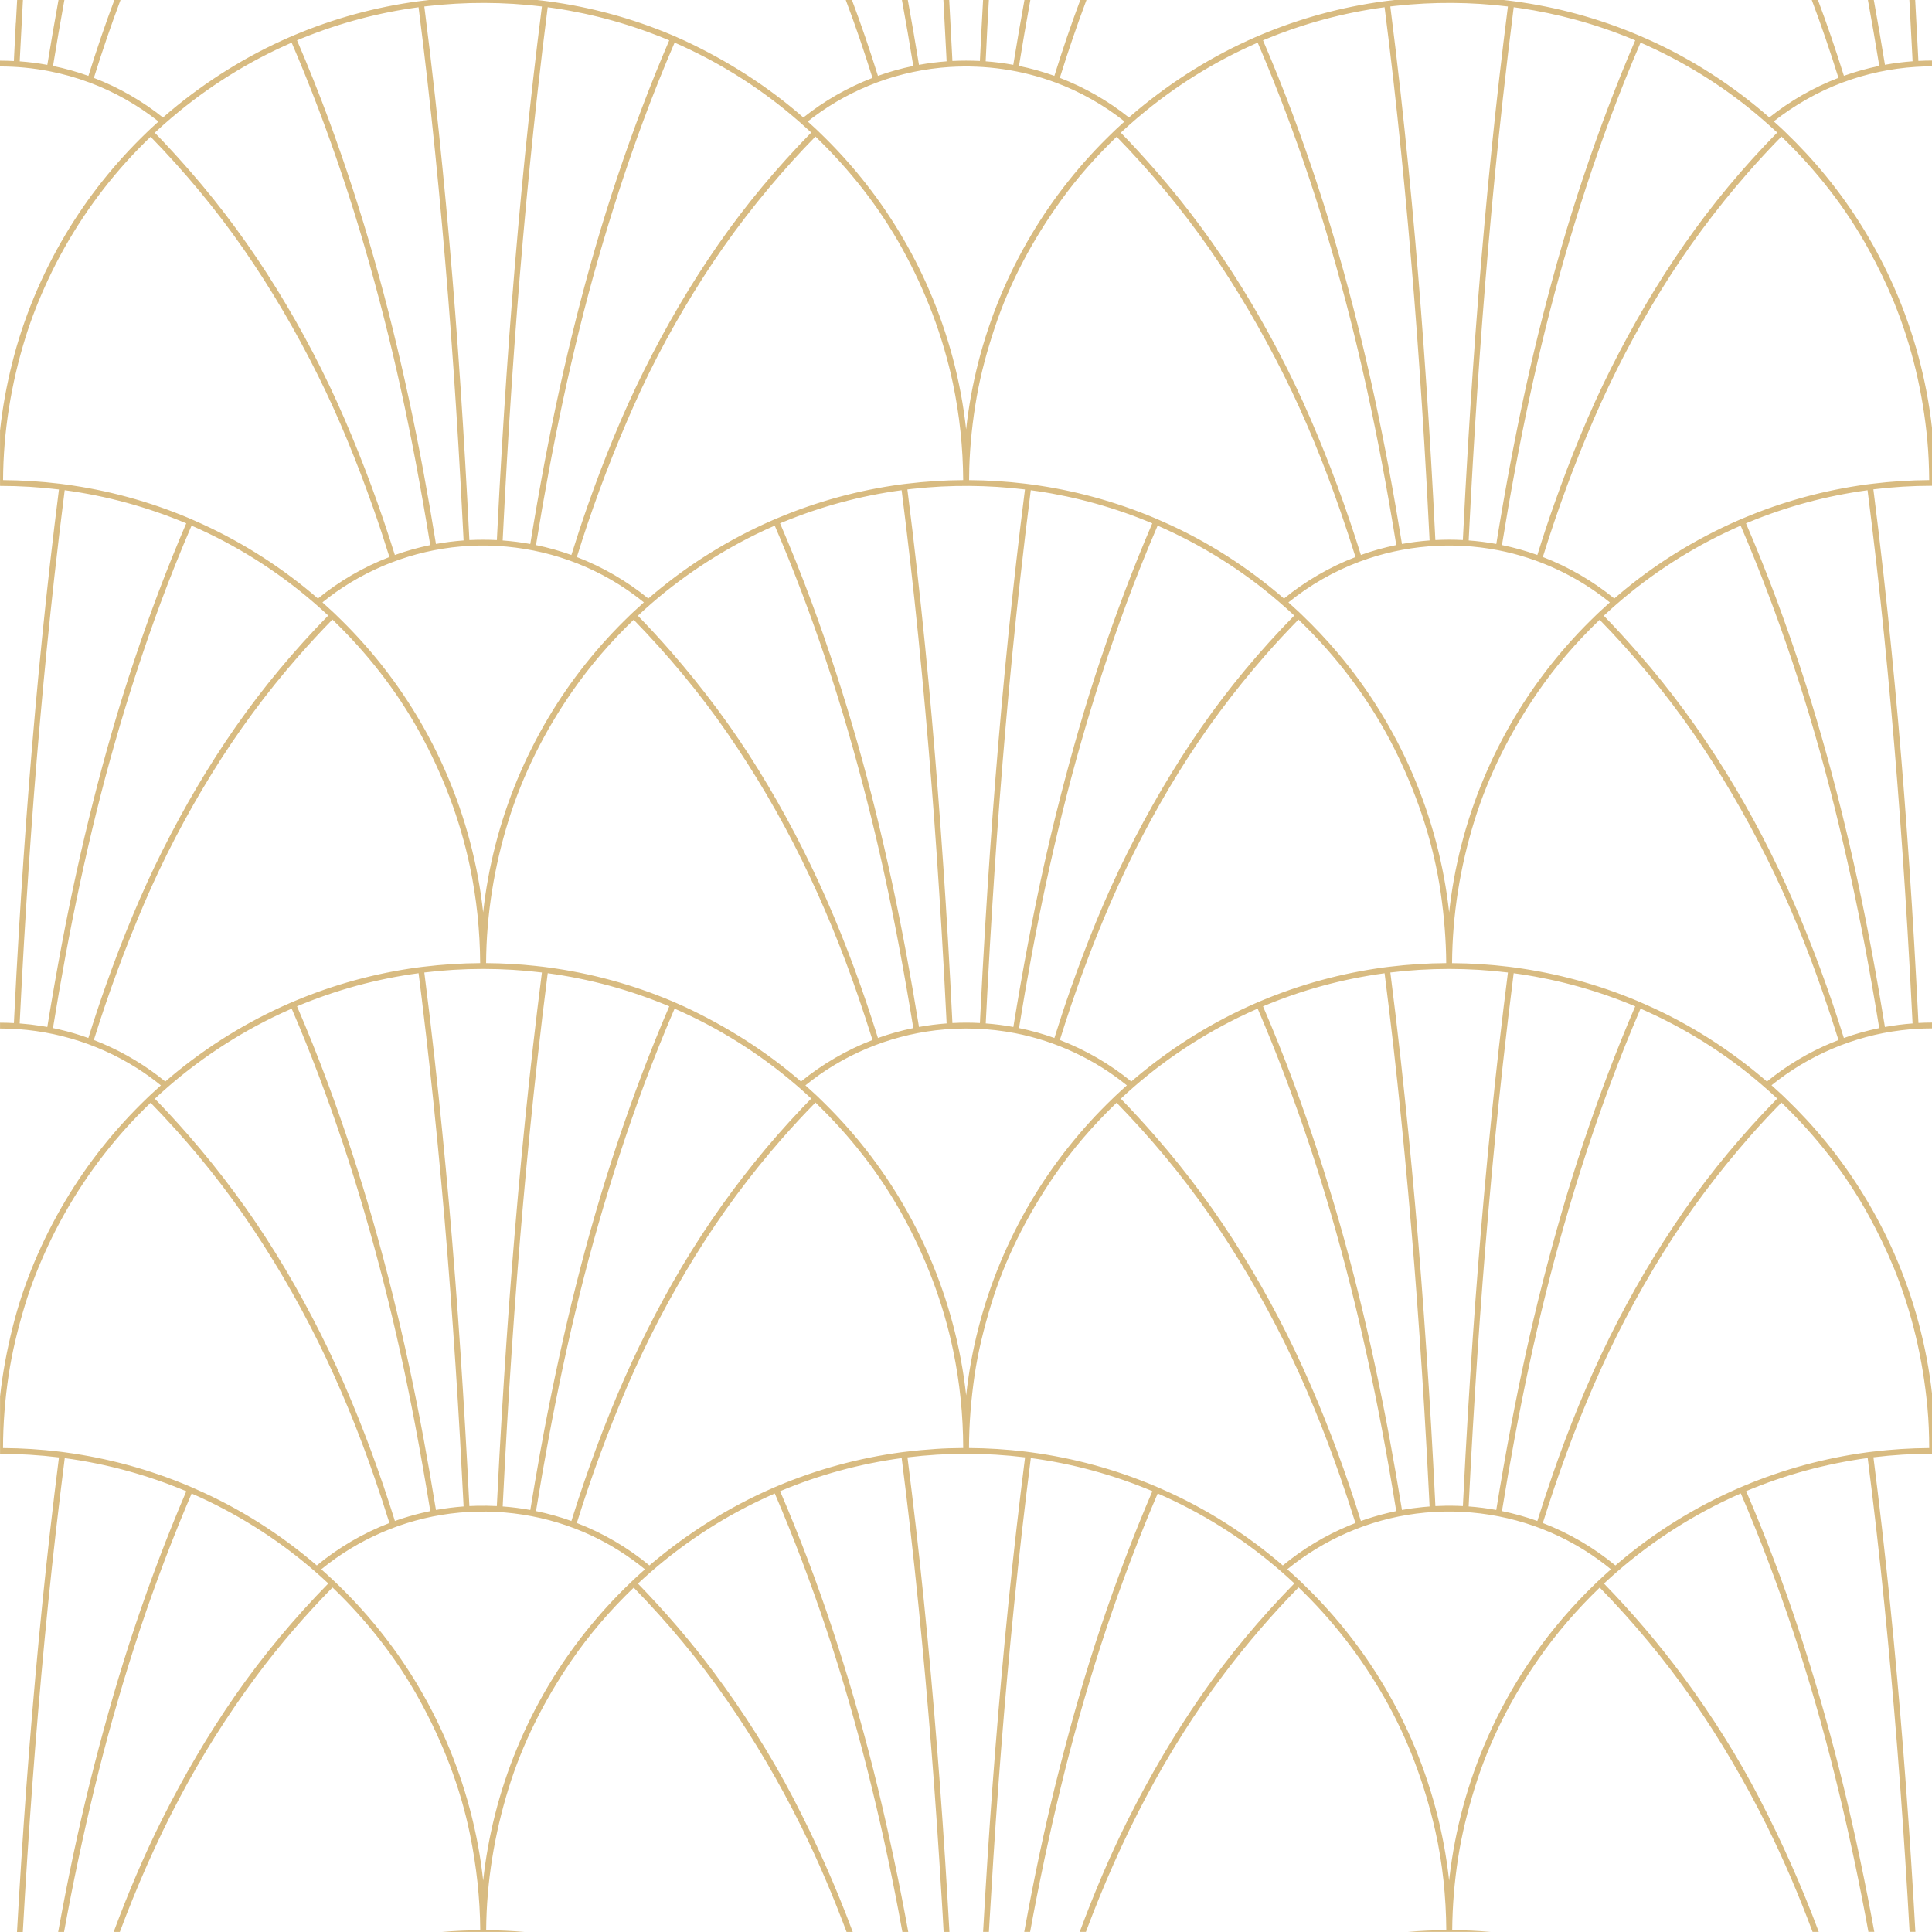 <?xml version="1.0" encoding="UTF-8"?><svg id="Layer_2" xmlns="http://www.w3.org/2000/svg" width="1000" height="1000" viewBox="0 0 1000 1000"><defs><style>.cls-1{fill:#d8bb81;}</style></defs><g id="Layer_1-2"><path class="cls-1" d="M8.17,11.98c-.29,5.5-.57,10.99-.84,16.49l-.15,3.12c-2.39-.13-4.78-.2-7.18-.2v3c8.52,0,17.05,.81,25.42,2.44h0c7.06,1.37,14.02,3.32,20.76,5.83h.02c12.92,4.81,25.04,11.66,35.85,20.22-1.35,1.21-2.69,2.43-4.01,3.67h0l-1.07,1.01-1.1,1.05h.01c-16.31,15.68-30.54,33.5-42.09,52.95-12.28,20.66-21.7,43.17-27.52,66.5-2.86,11.44-4.99,23.04-6.25,34.77v28.67c10.19,0,20.38,.62,30.49,1.85-3.24,25.49-6.14,51.02-8.71,76.59-2.55,25.36-4.79,50.75-6.81,76.15-2,25.19-3.68,50.4-5.2,75.61-.9,14.91-1.7,29.83-2.44,44.74l-.08,1.64-.07,1.46c-2.39-.12-4.78-.2-7.18-.2v3c24.92-.01,49.62,7.1,70.68,20.41,4.36,2.76,8.58,5.77,12.57,9.03-1.76,1.57-3.5,3.15-5.22,4.76h0l-1.07,1.01-1.1,1.05h.01c-16.31,15.68-30.54,33.5-42.09,52.95-12.04,20.26-21.52,42.42-27.23,65.31-2.95,11.85-5.24,23.82-6.54,35.96v29.68c10.19,0,20.38,.62,30.49,1.85-3.19,25.09-6.05,50.23-8.59,75.4-2.55,25.26-4.8,50.55-6.81,75.85-2.01,25.33-3.72,50.69-5.26,76.06-.37,6.11-.72,12.22-1.06,18.33h3.01c1.41-25.23,3.02-50.45,4.89-75.65,1.89-25.4,4.01-50.79,6.43-76.14,2.38-25.03,5.06-50.04,8.09-75,.75-6.16,1.5-12.32,2.29-18.47,21.63,2.93,42.8,8.69,62.92,17.14-9.81,22.82-18.57,46.07-26.48,69.61-8,23.81-14.92,47.96-21.18,72.28-6.32,24.56-11.73,49.37-16.44,74.28-.75,3.98-1.5,7.96-2.23,11.95h3.05c4.54-24.92,9.78-49.7,15.74-74.32,5.95-24.6,12.84-48.98,20.57-73.08,7.77-24.27,16.62-48.18,26.41-71.71,1.09-2.62,2.2-5.22,3.32-7.83,22.49,9.78,43.5,22.94,62.16,38.86,2.92,2.49,5.78,5.06,8.58,7.69-17.55,17.91-33.76,37.26-48.08,57.85-14.24,20.48-26.78,41.97-37.96,64.26-9.48,18.9-17.7,38.47-25.07,58.28h3.2c8.83-23.55,18.91-46.64,30.66-68.9,11.71-22.18,25.08-43.4,40.04-63.53,12.02-16.19,25.28-31.5,39.39-45.89,17.7,16.98,33.12,36.59,44.97,58.09,12.05,21.86,21.26,45.43,26.23,69.93,3.3,16.28,5.15,32.78,5.27,49.39-6.64,.04-13.28,.35-19.89,.9h42.84c-6.61-.56-13.25-.86-19.89-.9,.18-24.97,4.23-49.59,11.6-73.43,7.21-23.34,18.42-45.43,32.15-65.58,9.45-13.87,20.52-26.71,32.62-38.32,17.53,18.01,33.74,37.41,48.07,58.06,14.51,20.9,27.33,42.83,38.63,65.62,8.79,17.73,16.51,36.01,23.47,54.54h3.2c-8.87-23.77-19.17-46.93-30.89-69.43-11.77-22.58-25.53-44.13-40.71-64.56-12.11-16.3-25.43-31.76-39.59-46.31,17.99-16.85,38.43-31.05,60.58-41.89,3.38-1.66,6.8-3.25,10.26-4.75,9.92,23.08,18.76,46.59,26.74,70.41,8.07,24.08,15.1,48.53,21.31,73.15,6.12,24.3,11.49,48.79,16.14,73.41,.63,3.32,1.24,6.64,1.85,9.97h3.05c-4.55-25.05-9.82-49.96-15.8-74.7-5.99-24.81-12.94-49.4-20.73-73.71-7.62-23.79-16.23-47.28-25.84-70.34-1.3-3.13-2.62-6.25-3.96-9.37,20.1-8.47,41.3-14.23,62.92-17.14,3.19,25.1,6.06,50.24,8.6,75.41,2.55,25.34,4.81,50.71,6.83,76.11,2.02,25.43,3.73,50.89,5.27,76.35,.35,5.8,.72,11.59,1.01,17.39h3.01c-1.42-25.33-3.02-50.65-4.91-75.95-1.9-25.43-4.03-50.84-6.44-76.22-2.39-25.12-5.08-50.22-8.12-75.28-.73-6.07-1.48-12.13-2.25-18.19,20.18-2.47,40.68-2.47,60.86,0-3.17,25.05-6.03,50.14-8.58,75.26-2.55,25.2-4.79,50.42-6.8,75.66-2.01,25.28-3.74,50.59-5.25,75.9-.38,6.27-.74,12.54-1.09,18.81h3c1.47-25.09,3.01-50.17,4.86-75.24,1.87-25.23,3.96-50.45,6.38-75.64,2.41-25.16,5.07-50.3,8.11-75.39,.77-6.33,1.55-12.66,2.35-18.99,21.6,2.88,42.84,8.67,62.92,17.14-9.9,23.04-18.73,46.51-26.71,70.28-8.02,23.91-14.93,48.17-21.2,72.6-6.28,24.47-11.64,49.19-16.33,74.01-.71,3.74-1.41,7.48-2.09,11.23h3.05c4.57-25.05,9.84-49.95,15.83-74.7,5.95-24.6,12.85-48.99,20.6-73.08,7.76-24.14,16.55-47.93,26.29-71.33,1.09-2.62,2.2-5.22,3.32-7.83,22.39,9.74,43.36,22.8,61.93,38.67,3,2.56,5.94,5.19,8.81,7.88-17.55,17.92-33.76,37.26-48.08,57.85-14.4,20.71-27.06,42.44-38.33,64.99-9.33,18.67-17.42,37.99-24.7,57.54h3.2c8.93-23.79,19.12-47.12,31.02-69.58,11.89-22.45,25.44-44.08,40.79-64.34,11.82-15.59,24.58-30.43,38.27-44.4,17.42,16.72,32.25,35.87,44.25,56.81,12.37,21.59,21.09,45.12,26.55,69.37,3.77,16.77,5.53,34.06,5.66,51.24-6.64,.04-13.28,.34-19.89,.9h42.84c-6.62-.56-13.25-.86-19.89-.9,.1-12.49,1.14-24.94,3.04-37.29,1.89-12.26,4.91-24.28,8.55-36.12,7.34-23.88,18.92-46.63,33.18-67.1,9.26-13.29,19.92-25.6,31.59-36.82,17.51,18,33.71,37.38,48.04,58.02,14.52,20.92,27.35,42.86,38.66,65.67,8.8,17.73,16.53,36.01,23.47,54.54h3.2c-8.75-23.47-18.94-46.29-30.43-68.54-11.46-22.2-24.93-43.45-39.76-63.55-12.53-16.98-26.28-33.08-40.99-48.21,18.09-16.94,38.63-31.12,60.88-42.04,3.28-1.61,6.6-3.14,9.96-4.6,10.03,23.33,18.97,47.1,27,71.18,8.07,24.2,15.16,48.75,21.33,73.5,6.1,24.44,11.45,49.05,16.14,73.8,.53,2.82,1.05,5.63,1.57,8.45h3.05c-4.6-25.33-9.91-50.53-16-75.55-5.94-24.39-12.75-48.57-20.41-72.48-7.7-24.05-16.39-47.79-26.12-71.09-1.25-3.01-2.51-6.01-3.8-9,20.1-8.46,41.3-14.23,62.91-17.14,3.21,25.15,6.08,50.35,8.61,75.57,2.5,24.96,4.74,49.94,6.73,74.94,2.01,25.3,3.73,50.61,5.26,75.94,.38,6.27,.74,12.54,1.09,18.81h3c-1.41-25.19-3.01-50.37-4.88-75.53-1.87-25.26-4-50.49-6.38-75.71-2.43-25.41-5.13-50.79-8.2-76.13-.74-6.09-1.49-12.18-2.26-18.27,10.07-1.23,20.22-1.85,30.37-1.85v-30.7c-2.8-25.09-9.41-49.72-19.56-72.84-9.09-20.7-20.96-40.15-35.26-57.67-6.53-8.01-13.56-15.61-21.02-22.76h.01l-1.11-1.07-1.07-1.01h0c-1.69-1.57-3.4-3.12-5.12-4.66,19.18-15.52,42.51-25.48,67.01-28.46,5.34-.65,10.73-.99,16.11-.99v-3c-2.35,0-4.71,.06-7.06,.2l-.16-3.13v-.09c-1.28-25.65-2.74-51.3-4.49-76.92-1.7-25.35-3.63-50.69-5.87-76.01-2.23-25.2-4.7-50.37-7.5-75.51-1.66-14.86-3.43-29.7-5.31-44.54,10.07-1.23,20.22-1.85,30.37-1.85v-29.69c-2.79-25.09-9.41-49.72-19.56-72.84-9.09-20.7-20.96-40.15-35.26-57.67-6.53-8.01-13.56-15.61-21.02-22.76h.01l-1.11-1.07-1.07-1.01h0c-1.29-1.21-2.6-2.4-3.93-3.58,10.89-8.51,22.91-15.4,35.88-20.22h.02c12.07-4.49,24.79-7.17,37.64-7.99h0c2.94-.18,5.66-.28,8.38-.28v-3c-2.35,0-4.71,.07-7.06,.2l-.16-3.24c-.47-9.45-.97-18.9-1.49-28.35h-3.01c.53,9.5,1.03,19,1.5,28.5l.16,3.28c-4.79,.35-9.57,.97-14.3,1.82-1.82-11.22-3.75-22.42-5.78-33.6h-3.05c2.08,11.37,4.03,22.76,5.89,34.17-6.21,1.28-12.34,2.99-18.31,5.13-4.12-13.22-8.6-26.34-13.46-39.3h-3.2c5.02,13.3,9.6,26.78,13.84,40.35-12.89,4.95-24.99,11.9-35.78,20.5-18.73-16.4-39.88-30.12-62.61-40.3-.95-.42-1.9-.84-2.85-1.25h0l-1.38-.61-1.37-.59h0c-20.38-8.57-41.8-14.41-63.73-17.35h0l-1.49-.2-1.49-.19h0c-1.09-.12-2.18-.23-3.26-.37h-55.09c-1.09,.12-2.18,.25-3.27,.38h0l-1.49,.18-1.49,.19h0c-21.89,2.96-43.37,8.8-63.73,17.38h0l-1.33,.56-.04,.02-1.38,.59h0c-22.04,9.61-42.52,22.39-61,37.75-1.5,1.25-2.99,2.52-4.47,3.82-10.78-8.6-22.89-15.55-35.77-20.5,4.23-13.58,8.81-27.04,13.81-40.35h-3.2c-4.86,12.96-9.32,26.09-13.43,39.31-5.97-2.14-12.11-3.86-18.32-5.13,1.85-11.41,3.81-22.8,5.89-34.17h-3.05c-2.03,11.18-3.97,22.38-5.79,33.6-4.73-.86-9.5-1.47-14.29-1.82l.12-2.48c.48-9.77,.93-19.54,1.54-29.29h-3c-.55,9.71-1.05,19.43-1.53,29.15l-.12,2.44c-4.74-.24-9.49-.24-14.23,0l-.16-3.24c-.47-9.45-.96-18.9-1.49-28.35h-3.01c.53,9.5,1.03,19,1.5,28.5l.16,3.28c-4.79,.36-9.57,.96-14.3,1.82-1.82-11.22-3.75-22.42-5.78-33.6h-3.05c2.08,11.37,4.04,22.76,5.89,34.17-6.21,1.27-12.34,2.99-18.31,5.13-4.12-13.22-8.59-26.34-13.46-39.3h-3.2c5.02,13.31,9.6,26.77,13.84,40.35-12.88,4.95-25,11.9-35.78,20.5-18.55-16.26-39.34-29.45-61.68-39.87-1.25-.58-2.52-1.13-3.78-1.68h0l-1.38-.61-1.37-.59h0c-20.38-8.57-41.8-14.41-63.73-17.35h0l-1.49-.2-1.49-.19h0c-1.09-.12-2.18-.25-3.26-.37h-55.09c-1.09,.12-2.18,.25-3.27,.38h0l-1.49,.18-1.49,.19h0c-21.93,2.96-43.35,8.8-63.73,17.38h0l-1.37,.58-1.38,.59h0c-22.27,9.71-42.94,22.65-61.57,38.22-1.31,1.1-2.61,2.21-3.89,3.34-10.79-8.59-22.88-15.56-35.77-20.5,4.23-13.58,8.81-27.04,13.81-40.35h-3.2c-4.85,12.97-9.31,26.09-13.43,39.31-5.97-2.14-12.11-3.85-18.32-5.13,1.85-11.41,3.8-22.8,5.89-34.17h-3.05c-2.04,11.18-3.97,22.38-5.79,33.6-4.73-.86-9.5-1.47-14.29-1.82l.16-3.16c.47-9.54,.97-19.08,1.51-28.62h-3c-.22,3.99-.44,7.99-.66,11.98-.29,5.5,.16-2.95,0,0ZM89.11,60.69c18.58-15.82,39.49-28.88,61.86-38.62,9.78,22.73,18.51,45.89,26.38,69.34,8.09,24.09,15.1,48.52,21.39,73.14,6.27,24.55,11.66,49.34,16.36,74.23,2.72,14.42,5.25,28.87,7.59,43.35-6.21,1.28-12.34,2.99-18.31,5.13-7.49-24.03-16.2-47.63-26.19-70.73-9.99-23.11-21.7-45.52-34.94-66.94-13.23-21.41-28.14-41.88-44.71-60.83-5.98-6.84-12.09-13.56-18.43-20.07,2.92-2.75,5.93-5.41,8.98-8.01,.4-.34-1.26,1.07,0,0ZM156.88,19.58c19.16-7.75,39.28-13.09,59.77-15.84,3.17,24.88,5.99,49.79,8.53,74.74,2.56,25.26,4.81,50.54,6.82,75.85,2.01,25.3,3.74,50.62,5.26,75.95,.93,15.54,1.78,31.08,2.55,46.62l.14,2.83c-4.79,.36-9.57,.96-14.3,1.82-4.05-25.01-8.59-49.95-13.94-74.72-5.25-24.3-11.11-48.47-17.93-72.37-7.02-24.6-14.9-48.92-23.77-72.92-5.06-13.7-10.51-27.26-16.27-40.67,1.05-.44,2.09-.88,3.14-1.3,.71-.29-.58,.24,0,0ZM220.92,3.2c19.77-2.3,39.82-2.26,59.57,.15-3.24,25.49-6.14,51.02-8.71,76.59-2.55,25.36-4.79,50.75-6.81,76.15-2,25.19-3.68,50.4-5.2,75.61-.9,14.91-1.7,29.83-2.44,44.74l-.08,1.64-.07,1.46c-4.74-.24-9.49-.24-14.23,0l-.14-2.79c-1.27-25.56-2.75-51.1-4.45-76.64-1.67-25.1-3.59-50.19-5.79-75.26-2.2-25.12-4.67-50.22-7.44-75.29-1.7-15.42-3.54-30.82-5.5-46.21,.43-.05,.86-.1,1.29-.15,.61-.07-.43,.05,0,0Zm65.93,1.01c20.45,3.04,40.49,8.65,59.54,16.67-9.96,23.15-18.81,46.75-26.82,70.64-8.1,24.15-15.15,48.68-21.38,73.38-6.1,24.2-11.44,48.6-16.08,73.12-2.74,14.48-5.28,29-7.64,43.54-4.73-.86-9.5-1.47-14.29-1.82l.16-3.13c1.28-25.82,2.77-51.64,4.51-77.43,1.71-25.31,3.63-50.61,5.87-75.89,2.21-25.05,4.68-50.07,7.46-75.07,1.65-14.84,3.42-29.67,5.31-44.48,1.13,.15,2.25,.31,3.37,.47,.76,.11-.63-.09,0,0Zm66.13,19.55c21.74,9.9,42.02,22.98,60.05,38.66,.58,.5,1.15,1.01,1.73,1.51l.07,.07c1.71,1.51,3.4,3.04,5.07,4.6-17.56,17.92-33.77,37.28-48.1,57.88-14.4,20.71-27.09,42.45-38.34,65.02-11.33,22.74-20.88,46.37-29.31,70.33-2.96,8.42-5.75,16.91-8.4,25.43-5.97-2.14-12.11-3.86-18.32-5.13,4.05-25.02,8.62-49.96,13.94-74.74,5.27-24.54,11.23-48.97,18.16-73.1,6.93-24.12,14.64-47.98,23.35-71.52,5.07-13.71,10.51-27.28,16.29-40.71,1.28,.56,2.56,1.12,3.83,1.7,.76,.34-.74-.34,0,0Zm68.01,36.87c10.05-7.53,21.2-13.6,32.97-17.98h.01c12.07-4.49,24.8-7.17,37.65-7.99h0c18.49-1.15,37.18,1.53,54.56,7.99h.03c12.9,4.81,25.07,11.64,35.84,20.22-1.35,1.21-2.69,2.43-4.01,3.67h0l-1.02,.97s-.03,.03-.05,.05l-1.1,1.05h.01c-16.32,15.68-30.54,33.5-42.1,52.95-12.19,20.5-21.45,42.75-27.37,65.85-2.94,11.45-5.06,23.11-6.34,34.86-2.7-24.75-9.16-49-19-71.86-8.95-20.82-20.79-40.41-35.02-58.05-6.77-8.39-14.09-16.35-21.87-23.82h.01l-1.11-1.07-1.07-1.01h0c-1.3-1.21-2.61-2.4-3.93-3.58,.96-.76,1.93-1.51,2.91-2.25,.18-.14-.91,.68,0,0Zm168.11,.07c18.6-15.82,39.49-28.89,61.88-38.64,9.92,23.1,18.78,46.63,26.76,70.47,7.99,23.86,14.94,48.08,21.13,72.46,6.22,24.52,11.6,49.25,16.31,74.1,2.71,14.3,5.2,28.65,7.53,43.02-6.21,1.28-12.34,2.99-18.31,5.13-7.49-24.02-16.19-47.63-26.19-70.72-10.06-23.26-21.86-45.79-35.18-67.34-13.27-21.46-28.27-41.92-44.89-60.92-5.84-6.68-11.82-13.23-18.01-19.59,2.94-2.72,5.91-5.39,8.96-7.99,.63-.53-.48,.41,0,0Zm66.07-40.42c19.67-8.14,40.38-13.71,61.49-16.54,3.2,25.02,6.04,50.09,8.57,75.18,2.54,25.2,4.8,50.43,6.8,75.68,1.98,24.96,3.68,49.94,5.19,74.94,.95,15.64,1.8,31.29,2.57,46.93l.16,3.26c-4.79,.35-9.57,.96-14.3,1.82-4.13-25.51-8.8-50.93-14.25-76.18-5.36-24.81-11.5-49.45-18.47-73.86-6.94-24.29-14.83-48.31-23.67-71.97-4.86-13.01-10.04-25.9-15.53-38.66,.48-.2,.95-.4,1.43-.6,.56-.23-.48,.2,0,0ZM722.74,2.99c19.17-2.09,38.61-1.98,57.75,.36-3.17,24.93-6.02,49.91-8.54,74.91-2.57,25.2-4.8,50.43-6.81,75.68-2.03,25.59-3.78,51.21-5.32,76.83-.93,15.45-1.76,30.91-2.53,46.37l-.02,.32-.1,2.07c-4.74-.27-9.49-.24-14.23,0l-.16-3.13v-.09c-1.28-25.76-2.77-51.51-4.51-77.24-1.7-25.19-3.62-50.37-5.83-75.53-2.19-24.99-4.67-49.94-7.42-74.87-1.67-15.12-3.48-30.23-5.4-45.33,1.04-.13,2.07-.25,3.11-.36,.66-.07-.6,.07,0,0Zm64.11,1.22c9.66,1.43,19.24,3.44,28.66,6h0c10.51,2.86,20.84,6.43,30.88,10.66-9.95,23.14-18.8,46.72-26.81,70.6-7.99,23.8-14.87,47.96-21.1,72.28-6.27,24.5-11.62,49.25-16.34,74.09-2.76,14.53-5.3,29.11-7.66,43.71-4.73-.86-9.5-1.47-14.29-1.82l.12-2.45c1.25-25.31,2.72-50.6,4.4-75.89,1.66-25.11,3.6-50.21,5.77-75.28,2.17-25.13,4.65-50.23,7.42-75.3,1.74-15.71,3.61-31.39,5.59-47.07,1.13,.15,2.25,.31,3.38,.47,.76,.11-.63-.09,0,0Zm66.12,19.55c21.6,9.84,41.9,22.81,59.78,38.43,2.41,2.11,4.79,4.24,7.14,6.41-17.57,17.9-33.76,37.27-48.09,57.86-14.26,20.5-26.79,42.01-38,64.32-11.35,22.61-20.82,46.15-29.29,69.98-3.12,8.77-6.01,17.61-8.78,26.49-5.97-2.14-12.11-3.86-18.32-5.13,4.1-25.35,8.75-50.6,14.14-75.71,5.26-24.48,11.25-48.82,18.17-72.88,7.01-24.36,14.84-48.45,23.67-72.21,4.91-13.22,10.19-26.31,15.75-39.27,1.28,.55,2.55,1.12,3.82,1.7,.77,.35-.73-.33,0,0Zm-47.36,270.81c9.89,4.58,19.17,10.37,27.65,17.22-1.76,1.56-3.5,3.15-5.22,4.76h0l-.98,.92s-.06,.06-.09,.09l-1.1,1.05h.01c-16.32,15.68-30.54,33.5-42.1,52.95-12.19,20.5-21.45,42.75-27.37,65.85-2.94,11.45-5.06,23.11-6.34,34.86-2.7-24.75-9.16-49-19-71.86-9.68-22.51-22.72-43.58-38.53-62.3-5.77-6.84-11.91-13.37-18.37-19.56h.01l-1.11-1.07s-.03-.03-.05-.05l-1.02-.97h0c-1.69-1.57-3.4-3.12-5.12-4.66,11.12-9.01,23.66-16.2,37.08-21.19h.02c22.71-8.44,47.67-10.44,71.44-5.82h0c10.42,2.02,20.56,5.31,30.19,9.78,7.04,3.26-3.09-1.43,0,0Zm34.64,15.15c18.31-15.37,38.8-28.11,60.72-37.65,9.92,23.1,18.78,46.64,26.76,70.48,8.15,24.33,15.28,49.04,21.5,73.94,6.08,24.35,11.44,48.86,16.1,73.52,2.63,14.01,5.08,28.05,7.36,42.12-6.21,1.28-12.34,2.99-18.31,5.13-7.49-24.02-16.2-47.63-26.19-70.73-10.03-23.18-21.77-45.65-35.05-67.12-13.28-21.48-28.27-41.99-44.9-61-5.88-6.72-11.89-13.32-18.12-19.72,3.28-3.09,6.67-6.08,10.12-8.98,.43-.36-1.24,1.04,0,0Zm64.91-39.43c19.67-8.15,40.39-13.7,61.49-16.55,3.21,25.15,6.08,50.35,8.61,75.58,2.51,24.95,4.75,49.93,6.73,74.93,2.02,25.46,3.75,50.94,5.29,76.43,.92,15.26,1.75,30.53,2.5,45.8l.16,3.26c-4.79,.35-9.57,.96-14.3,1.82-4.11-25.38-8.75-50.68-14.17-75.81-5.35-24.82-11.48-49.47-18.45-73.88-6.93-24.28-14.82-48.29-23.63-71.95-4.89-13.14-10.13-26.15-15.67-39.04,.47-.2,.95-.4,1.42-.59,.57-.24-.47,.2,0,0Zm43.21,269.31c-12.17,5.03-23.59,11.87-33.8,20.19-18.91-16.34-40.27-30.02-63.19-40.02-.35-.15-.69-.3-1.04-.45h0l-1.38-.61-.04-.02-1.33-.57h0c-20.38-8.57-41.8-14.41-63.73-17.35h0l-1.49-.2-1.49-.19h0c-9.72-1.18-19.5-1.8-29.29-1.86,.17-25.08,4.15-49.82,11.58-73.76,7.33-23.63,18.68-45.98,32.66-66.35,9.33-13.6,20.25-26.2,32.15-37.62,17.52,17.99,33.71,37.39,48.04,58.02,14.39,20.72,27.02,42.46,38.33,65,11.39,22.71,20.97,46.42,29.31,70.41,2.78,7.99,5.43,16.03,7.95,24.11-1.07,.41-2.14,.85-3.21,1.29Zm-32.41,25.41c1.32,1.19,2.63,2.39,3.93,3.6-17.64,18.01-33.94,37.46-48.31,58.18-14.5,20.92-27.35,42.87-38.62,65.7-11.31,22.9-20.99,46.66-29.33,70.8-2.75,7.95-5.39,15.94-7.9,23.97-5.97-2.14-12.11-3.86-18.32-5.13,4.1-25.33,8.75-50.57,14.13-75.66,5.26-24.52,11.27-48.91,18.2-73.01,7.03-24.45,14.89-48.64,23.78-72.49,4.88-13.1,10.1-26.07,15.62-38.91,22.62,9.86,43.84,23.07,62.53,39.2,1.43,1.24,2.87,2.48,4.28,3.74,.4,.36-.19-.17,0,0Zm-162.17,214.4c-3.61-.12-7.23-.05-10.84,.14l-.15-3.08v-.15c-1.28-25.63-2.72-51.26-4.48-76.86-1.69-25.19-3.61-50.36-5.82-75.5-2.19-24.93-4.66-49.83-7.4-74.71-1.68-15.31-3.52-30.61-5.46-45.89,20.19-2.47,40.67-2.45,60.86,0-3.17,24.93-6.02,49.91-8.54,74.91-2.57,25.33-4.82,50.69-6.84,76.07-2.02,25.48-3.76,50.97-5.29,76.48-.92,15.43-1.76,30.86-2.52,46.3l-.12,2.42c-1.13-.06-2.26-.1-3.39-.14-.17,0,1.04,.03,0,0Zm-17.04,.61c-3.72,.36-7.42,.87-11.09,1.54-4.07-25.08-8.64-50.08-13.98-74.93-5.34-24.88-11.43-49.63-18.45-74.09-7-24.38-14.86-48.48-23.69-72.25-4.93-13.27-10.21-26.4-15.8-39.4,10.04-4.23,20.37-7.8,30.88-10.66h0c10.52-2.86,21.23-5.02,32.04-6.48,3.2,25.02,6.04,50.09,8.57,75.18,2.54,25.2,4.8,50.43,6.8,75.68,1.98,24.96,3.68,49.94,5.19,74.94,.95,15.64,1.8,31.28,2.57,46.93l.16,3.27c-1.07,.08-2.14,.17-3.2,.28-1.33,.13,.44-.04,0,0Zm-18.33,3.07c-4.74,1.14-9.43,2.53-14.02,4.17-7.55-24.25-16.32-48.12-26.48-71.4-10.06-23.03-21.71-45.37-34.94-66.74-13.25-21.41-28.22-41.83-44.8-60.79-5.85-6.69-11.85-13.26-18.05-19.64,18.01-16.94,38.61-31.09,60.8-41.99,3.31-1.63,6.66-3.17,10.04-4.64,9.97,23.22,18.87,46.87,26.88,70.84,7.98,23.86,14.93,48.08,21.1,72.47,6.21,24.53,11.59,49.28,16.29,74.14,2.68,14.17,5.15,28.38,7.45,42.62-1.43,.29-2.87,.62-4.29,.96-1.67,.4,.55-.13,0,0Zm-20.04,6.5c-12.4,5.11-24.05,12.13-34.39,20.68-18.65-16.05-39.73-29.5-62.29-39.37-.46-.2-.91-.4-1.37-.6h0l-1.38-.61-1.37-.59h0c-20.38-8.57-41.8-14.41-63.73-17.35h0l-1.49-.2-1.49-.19h0c-9.72-1.17-19.51-1.8-29.31-1.86,.03-12.54,1.05-25.01,2.85-37.41,1.8-12.4,4.86-24.55,8.48-36.53,7.17-23.71,18.59-46.14,32.5-66.57,9.42-13.84,20.49-26.64,32.56-38.22,17.53,18.01,33.75,37.42,48.08,58.07,14.51,20.91,27.31,42.84,38.63,65.63,11.14,22.42,20.57,45.72,28.83,69.34,2.83,8.12,5.52,16.28,8.08,24.49-1.07,.41-2.14,.85-3.2,1.29-.71,.29,.59-.25,0,0Zm-214.54-39.57c-4.87,.31-9.74,.77-14.59,1.35h0l-1.49,.18-1.49,.19h0c-21.89,2.96-43.36,8.8-63.73,17.38h0l-1.37,.58-1.38,.59h0c-22.61,9.87-43.52,23.04-62.39,38.9-.42,.36-.85,.71-1.27,1.07-11.22-9.28-23.98-16.75-37.57-21.96,7.54-24.2,16.3-47.97,26.33-71.25,9.96-23.11,21.68-45.48,34.9-66.89,13.23-21.43,28.27-41.75,44.86-60.69,5.63-6.43,11.44-12.7,17.43-18.8,17.71,17,33.12,36.62,44.99,58.13,12.1,21.92,21.09,45.44,26.23,69.96,3.49,16.67,5.23,33.71,5.26,50.73-4.91,.03-9.82,.17-14.72,.52-1.22,.08,.03,0,0,0Zm-236.94,29.37c-1.32,.03-2.63,.08-3.95,.15l-.14-2.8c-1.27-25.56-2.75-51.12-4.46-76.65-1.69-25.34-3.62-50.67-5.85-75.97-2.25-25.5-4.75-50.98-7.58-76.42-1.65-14.79-3.41-29.58-5.29-44.34,20.19-2.46,40.68-2.46,60.86,0-3.23,25.44-6.13,50.92-8.7,76.44-2.56,25.42-4.81,50.87-6.83,76.34-2.01,25.32-3.7,50.66-5.23,76.01-.89,14.76-1.68,29.53-2.41,44.3l-.14,2.77-.02,.33c-3.42-.19-6.86-.24-10.29-.15-.19,0,2.12-.05,0,0Zm-28.47,3.69c-4.74,1.14-9.43,2.52-14.03,4.17-7.56-24.25-16.31-48.12-26.48-71.39-10.12-23.16-21.86-45.59-35.15-67.08-13.3-21.5-28.41-41.9-45.02-60.95-5.7-6.53-11.56-12.92-17.61-19.13,18.08-16.91,38.59-31.07,60.8-41.99,3.31-1.63,6.66-3.17,10.04-4.64,9.79,22.73,18.51,45.9,26.39,69.36,8.05,23.97,15.01,48.29,21.3,72.78,6.22,24.25,11.55,48.75,16.22,73.34,2.81,14.82,5.41,29.69,7.82,44.58-1.43,.29-2.86,.62-4.28,.96-1.68,.4,.54-.13,0,0Zm-136.67-226.29c-10.13-7.66-21.33-13.93-33.19-18.49,7.47-23.96,16.15-47.47,26.02-70.54,9.95-23.24,21.73-45.76,35-67.27,13.21-21.42,28.2-41.8,44.8-60.72,5.72-6.52,11.61-12.9,17.68-19.09,17.71,16.99,33.13,36.63,45,58.14,12.06,21.85,21.03,45.29,26.17,69.73,3.45,16.42,5.2,33.19,5.3,49.96-9.79,.06-19.58,.69-29.29,1.87h0l-1.49,.18-1.49,.19h0c-21.93,2.96-43.35,8.8-63.73,17.38h0l-1.37,.58-1.38,.59h0c-21.99,9.59-42.56,22.32-60.95,37.7-1.1,.92-2.2,1.85-3.28,2.79-1.25-1.02-2.52-2.01-3.8-2.98-.17-.13,1.17,.89,0,0Zm-40.09-20.91c-4.68-1.51-9.44-2.77-14.25-3.76,4.05-25.02,8.62-49.96,13.94-74.74,5.27-24.54,11.23-48.96,18.15-73.09,6.96-24.23,14.73-48.2,23.47-71.85,5.03-13.6,10.44-27.06,16.17-40.38,22.6,9.83,43.7,23.07,62.43,39.1,.66,.57,1.32,1.14,1.98,1.71h0c2.14,1.88,4.26,3.78,6.33,5.73-17.48,17.83-33.57,37.09-47.87,57.56-14.17,20.27-26.64,41.61-37.74,63.7-11.28,22.45-20.79,45.77-29.23,69.43-3.3,9.25-6.38,18.59-9.31,27.97-1.35-.48-2.71-.94-4.07-1.38-1.53-.49,.54,.17,0,0Zm-20.3-4.85c-3.71-.59-7.45-1.02-11.19-1.3l.16-3.13c1.28-25.82,2.77-51.64,4.51-77.43,1.71-25.31,3.63-50.61,5.87-75.89,2.21-25.05,4.68-50.07,7.46-75.07,1.65-14.84,3.42-29.67,5.31-44.48,21.62,2.9,42.81,8.69,62.92,17.14-9.96,23.15-18.81,46.75-26.82,70.64-8.1,24.15-15.15,48.68-21.38,73.38-6.1,24.2-11.44,48.6-16.08,73.12-2.74,14.48-5.28,29-7.64,43.54-1.03-.19-2.07-.36-3.1-.52-1.29-.2,.42,.07,0,0Zm148.8-221.83c19.77-15.01,43.63-24.21,68.36-26.35,25.19-2.18,50.81,2.9,73.18,14.7,7.63,4.02,14.86,8.79,21.56,14.23-1.76,1.57-3.5,3.15-5.22,4.76h0l-1.07,1.01-1.1,1.05h.01c-16.31,15.68-30.54,33.5-42.09,52.95-12.18,20.49-21.44,42.74-27.36,65.83-2.94,11.46-5.07,23.12-6.35,34.88-2.7-24.75-9.16-49-19-71.86-8.95-20.82-20.79-40.41-35.02-58.05-6.77-8.39-14.09-16.35-21.87-23.82h.01l-1.11-1.07-1.07-1.01h0c-1.69-1.57-3.39-3.13-5.12-4.66,1.08-.88,2.17-1.75,3.29-2.6,1.37-1.04-.44,.33,0,0Zm130.89-28.76c7.74-23.99,16.77-47.47,27-70.5,10.25-23.06,22.41-45.31,36.01-66.55,13.63-21.3,29.14-41.35,46.1-60.09,3.88-4.29,7.86-8.49,11.91-12.62,17.7,17,33.12,36.62,44.99,58.13,12.06,21.85,21.03,45.29,26.18,69.74,3.45,16.42,5.2,33.19,5.3,49.96-9.79,.06-19.58,.69-29.29,1.87h0l-1.49,.18-1.49,.19h0c-21.92,2.96-43.35,8.79-63.73,17.38h0l-1.37,.58-1.38,.59h0c-21.99,9.59-42.56,22.32-60.95,37.7-1.1,.92-2.2,1.85-3.28,2.79-11.09-9.04-23.63-16.34-36.99-21.47,.82-2.62,1.65-5.25,2.49-7.86,.5-1.56-.42,1.3,0,0Zm200.62-37.61c.36-12.52,1.69-24.97,3.85-37.3,2.14-12.24,5.45-24.22,9.37-35.99,7.83-23.57,19.79-45.73,34.28-65.84,8.52-11.83,18.29-22.83,28.8-32.92,17.51,18,33.7,37.39,48.04,58.02,14.39,20.72,27.02,42.46,38.33,65,11.39,22.71,20.97,46.42,29.31,70.41,2.78,7.99,5.43,16.03,7.95,24.11-13.36,5.13-25.92,12.43-37.01,21.48-18.81-16.26-40.05-29.9-62.85-39.87-.46-.2-.93-.4-1.39-.61h0l-1.38-.61-.04-.02-1.33-.57h0c-20.38-8.57-41.8-14.41-63.73-17.35h0l-1.49-.2-1.49-.19h0c-9.72-1.18-19.5-1.8-29.29-1.86,.01-1.89,.04-3.78,.09-5.67,.03-1.13-.03,1.01,0,0Zm164.24,72.12c1.34,1.2,2.68,2.42,3.99,3.65-17.57,17.92-33.79,37.29-48.12,57.91-14.45,20.79-27.13,42.6-38.44,65.24-11.32,22.64-20.79,46.22-29.19,70.08-2.96,8.42-5.75,16.9-8.4,25.42-5.97-2.14-12.11-3.86-18.32-5.13,4.05-25.01,8.6-49.95,13.94-74.72,5.23-24.28,11.11-48.44,17.94-72.33,6.96-24.38,14.77-48.5,23.57-72.29,5.07-13.71,10.51-27.29,16.29-40.72,22.62,9.87,43.84,23.07,62.53,39.2,1.42,1.22,2.83,2.45,4.22,3.69,.43,.38-.17-.15,0,0Zm14.4,13.99c17.32,18.22,32.06,39.14,43,61.79,10.93,22.62,18.88,46.84,22.45,71.75,1.71,11.95,2.71,23.94,2.79,36.02-9.79,.06-19.58,.69-29.29,1.87h0l-1.49,.18-1.49,.19h0c-21.89,2.96-43.37,8.8-63.73,17.38h0l-1.33,.56-.04,.02-1.38,.59h0c-21.9,9.55-42.32,22.21-60.69,37.47-1.19,.99-2.38,2-3.55,3.01-11.09-9.04-23.63-16.34-36.99-21.47,7.56-24.32,16.32-48.26,26.49-71.61,10.07-23.13,21.76-45.52,35.02-66.98,13.2-21.37,28.25-41.58,44.79-60.48,5.56-6.35,11.3-12.53,17.21-18.55,2.8,2.69,5.55,5.44,8.23,8.26,.71,.75-.71-.75,0,0Zm-100.07,235.57c-.74,.67-1.47,1.35-2.19,2.03h0l-.98,.92s-.06,.06-.09,.09l-1.1,1.05h.01c-16.32,15.68-30.54,33.5-42.1,52.95-12.19,20.5-21.44,42.75-27.37,65.85-2.94,11.45-5.06,23.11-6.34,34.86-2.7-24.75-9.16-49-19-71.86-8.95-20.82-20.79-40.41-35.02-58.05-6.77-8.39-14.09-16.35-21.87-23.82h.01l-1.11-1.07-1.07-1.01h0c-1.69-1.58-3.4-3.14-5.14-4.67,19.18-15.64,42.85-25.57,67.41-28.5,13.69-1.63,27.61-1.13,41.14,1.49h0c21.13,4.1,41.11,13.45,57.83,27-1.02,.9-2.03,1.81-3.03,2.73-.16,.15,.92-.84,0,0Zm-165.05,8.98c-17.26,18.12-32.97,37.66-47.07,58.33-14.04,20.58-26.29,42.34-37.12,64.77-11.01,22.8-20.37,46.38-28.59,70.32-2.32,6.75-4.53,13.53-6.66,20.35-5.97-2.14-12.11-3.86-18.32-5.13,4.09-25.23,8.71-50.37,14.07-75.37,5.28-24.61,11.3-49.08,18.25-73.27,7.03-24.46,14.9-48.66,23.78-72.51,4.88-13.1,10.1-26.07,15.62-38.91,22.6,9.83,43.7,23.07,62.43,39.1,.66,.57,1.32,1.14,1.98,1.71h0c2.14,1.88,4.26,3.78,6.33,5.73-1.58,1.62-3.16,3.25-4.72,4.89-.85,.89,.88-.92,0,0Zm-138.15,192.72c-.87,5.11-1.73,10.22-2.56,15.34-4.73-.86-9.5-1.47-14.29-1.82l.06-1.26,.09-1.88c1.28-25.82,2.76-51.63,4.51-77.42,1.72-25.43,3.65-50.85,5.9-76.25,2.2-24.93,4.66-49.84,7.43-74.71,1.65-14.84,3.42-29.67,5.31-44.48,21.62,2.9,42.81,8.69,62.92,17.14-9.96,23.15-18.81,46.74-26.82,70.62-8.15,24.29-15.25,48.96-21.48,73.8-6.19,24.65-11.55,49.48-16.31,74.44-1.68,8.81-3.24,17.64-4.75,26.48-.17,1.01,.32-1.89,0,0Zm.45-266.23c-8.6-.93-17.24-1.43-25.89-1.48,.14-25.06,4.15-49.83,11.57-73.75,7.4-23.83,18.85-46.51,33.08-66.97,9.29-13.36,20-25.75,31.73-37.01,17.61,18.1,33.93,37.61,48.29,58.39,14.46,20.92,27.37,42.83,38.59,65.66,11.28,22.95,21.04,46.72,29.32,70.91,2.56,7.49,5.06,15.01,7.42,22.57-13.36,5.13-25.92,12.43-37.01,21.48-18.17-15.72-38.46-28.52-60.21-38.68-1.33-.62-2.68-1.21-4.03-1.79h0l-1.38-.61-1.37-.59h0c-20.38-8.57-41.8-14.41-63.73-17.35h0l-1.49-.2-1.49-.19h0c-1.13-.13-2.27-.26-3.4-.38-1-.11,.32,.03,0,0Zm52.89-181.5c18.1-16.92,38.67-31.02,60.9-41.94,3.2-1.57,6.45-3.06,9.72-4.48,9.78,22.73,18.51,45.89,26.38,69.34,8.09,24.09,15.1,48.52,21.39,73.14,6.27,24.55,11.66,49.34,16.36,74.23,2.72,14.42,5.25,28.87,7.59,43.35-6.21,1.27-12.34,2.99-18.31,5.13-7.59-24.35-16.36-48.37-26.62-71.72-10.19-23.18-21.93-45.62-35.25-67.16-13.27-21.46-28.42-41.77-44.99-60.79-5.62-6.45-11.43-12.76-17.4-18.89,.08-.07,.15-.14,.22-.21,.89-.83-.08,.07,0,0Zm74.77-48.19c19.68-8.14,40.41-13.73,61.52-16.56,3.2,25.22,6.09,50.49,8.63,75.78,2.53,25.22,4.78,50.46,6.79,75.72,2.02,25.4,3.72,50.82,5.26,76.25,.91,14.99,1.71,29.98,2.45,44.98l.16,3.26c-4.79,.35-9.57,.96-14.3,1.82-4.05-25.01-8.59-49.95-13.94-74.72-5.25-24.3-11.11-48.47-17.93-72.37-7.02-24.6-14.9-48.92-23.77-72.92-5.06-13.7-10.51-27.26-16.27-40.67,.46-.2,.93-.39,1.39-.58,.58-.24-.47,.19,0,0Zm67.63-17.31c19.17-2.1,38.59-1.96,57.73,.36-3.16,24.81-5.98,49.65-8.51,74.53-2.55,25.08-4.79,50.2-6.79,75.33-2.01,25.21-3.74,50.43-5.26,75.67-.97,16.08-1.85,32.16-2.64,48.24v.28l-.12,2.13c-4.74-.27-9.5-.26-14.23,0l-.06-1.17-.1-2.07c-1.28-25.84-2.76-51.68-4.52-77.49-1.76-25.74-3.73-51.47-5.98-77.17-2.21-25.17-4.69-50.32-7.53-75.43-1.61-14.3-3.31-28.59-5.12-42.86,1.04-.13,2.09-.25,3.13-.36,.65-.07-.61,.07,0,0Zm64.09,1.22c20.45,3.04,40.49,8.65,59.54,16.67-9.96,23.13-18.8,46.73-26.81,70.6-7.96,23.69-14.79,47.75-21.01,71.94-6.33,24.61-11.71,49.48-16.43,74.44-2.75,14.53-5.29,29.09-7.66,43.69-4.73-.86-9.5-1.47-14.29-1.82l.12-2.45c1.25-25.31,2.73-50.61,4.4-75.9,1.66-25.24,3.61-50.46,5.8-75.65,2.19-25.25,4.69-50.48,7.47-75.67,1.7-15.45,3.55-30.89,5.51-46.31,1.13,.15,2.25,.31,3.38,.47,.75,.11-.63-.09,0,0ZM218.4,517.78c3.04,24.88,5.74,49.79,8.17,74.74,2.47,25.29,4.63,50.62,6.52,75.96,1.9,25.41,3.59,50.84,5.02,76.28,.6,10.71,1.17,21.42,1.7,32.13l.14,2.84c-4.79,.36-9.57,.97-14.3,1.82-4.09-25.19-8.68-50.31-14.05-75.26-5.37-24.92-11.47-49.7-18.5-74.2-7-24.38-14.87-48.49-23.72-72.25-4.89-13.11-10.11-26.11-15.64-38.97,20.1-8.46,41.3-14.24,62.92-17.14,.6,4.68,1.18,9.36,1.75,14.04,.15,1.23-.15-1.23,0,0Zm568.44-13.57c20.45,3.04,40.49,8.65,59.54,16.67-9.91,23.02-18.7,46.48-26.69,70.23-8.04,23.91-14.96,48.19-21.22,72.63-6.3,24.61-11.67,49.47-16.41,74.43-2.74,14.42-5.26,28.89-7.6,43.38-4.73-.86-9.5-1.47-14.29-1.82l.12-2.46c1.25-25.3,2.72-50.6,4.4-75.88,1.66-25.11,3.6-50.21,5.77-75.28,2.17-25.13,4.65-50.23,7.42-75.3,1.74-15.71,3.61-31.39,5.59-47.07,1.13,.15,2.25,.31,3.38,.47,.75,.11-.63-.09,0,0ZM24.95,144.61c10.41-22.23,24.15-42.88,40.61-61.08,3.98-4.4,8.12-8.65,12.39-12.75,17.53,18.01,33.74,37.41,48.07,58.06,14.44,20.81,27.17,42.63,38.46,65.29,11.07,22.2,20.37,45.28,28.64,68.65,2.99,8.45,5.78,16.98,8.45,25.53-13.37,5.13-25.91,12.43-37,21.48-17.92-15.52-38.05-28.5-59.59-38.4-1.54-.71-3.09-1.4-4.64-2.08h0l-1.38-.61-1.37-.59h0c-20.38-8.57-41.8-14.41-63.73-17.35h0l-1.49-.2-1.49-.19h0c-9.72-1.17-19.5-1.8-29.29-1.86,.14-25.06,4.15-49.83,11.57-73.75,3.2-10.3,7.23-20.39,11.8-30.15,.28-.6-.87,1.86,0,0Zm0,500c10.41-22.23,24.15-42.88,40.61-61.08,3.98-4.4,8.12-8.65,12.39-12.75,17.53,18.01,33.75,37.41,48.07,58.07,14.5,20.91,27.35,42.83,38.64,65.64,11.27,22.77,20.93,46.41,29.21,70.42,2.67,7.76,5.26,15.56,7.7,23.4-13.61,5.21-26.35,12.69-37.59,21.96-18.86-16.22-40.16-29.73-62.97-39.66-.23-.1-.45-.2-.68-.3h0l-1.38-.61-1.37-.59h0c-20.36-8.56-41.83-14.41-63.73-17.35h0l-1.49-.2-1.49-.19h0c-9.72-1.17-19.51-1.8-29.3-1.86,.02-12.65,1.03-25.28,2.91-37.79,1.84-12.28,4.84-24.3,8.43-36.17,3.2-10.58,7.36-20.93,12.04-30.94,.28-.6-.87,1.86,0,0Zm149.22,174.93h.01l-1.11-1.07-1.07-1.01h0c-1.88-1.75-3.78-3.49-5.71-5.19,19.09-15.61,42.35-25.71,66.83-28.83,24.93-3.18,50.61,.78,73.35,11.51,9.8,4.63,18.97,10.47,27.37,17.32-1.96,1.73-3.89,3.49-5.79,5.28h0l-1.07,1.01-1.1,1.05h.01c-16.35,15.71-30.59,33.58-42.16,53.07-12.31,20.73-21.63,43.26-27.52,66.64-2.82,11.19-4.87,22.58-6.12,34.06-2.71-24.94-9.24-49.39-19.19-72.41-9.01-20.85-20.91-40.45-35.22-58.09-6.66-8.22-13.85-16.01-21.48-23.34Zm595.68,80.06c-10.12,22.94-16.73,47.35-19.62,72.25-.06,.51-.12,1.02-.17,1.53-2.72-25.07-9.3-49.65-19.35-72.77-9.05-20.82-20.96-40.39-35.28-58-6.6-8.12-13.72-15.83-21.27-23.08h.01l-1.11-1.07-1.07-1.01h0c-1.88-1.75-3.78-3.49-5.71-5.19,19.13-15.59,42.32-25.7,66.83-28.83,25.17-3.22,51.1,.86,74,11.82,9.55,4.57,18.54,10.29,26.72,17.01-1.96,1.73-3.89,3.49-5.79,5.28h0l-1.03,.96-.04,.04-1.1,1.05h.01c-23.86,22.93-42.71,49.82-56.02,79.99-.79,1.78,13.31-30.17,0,0Zm210.36-243.5c9.46,23.16,15.11,47.5,17.43,72.38,.65,6.98,.91,14.02,.92,21.03-9.79,.06-19.58,.69-29.31,1.87h0l-1.49,.18-1.49,.19h0c-21.89,2.96-43.37,8.8-63.73,17.38h0l-1.37,.58-1.38,.59h0c-22.35,9.73-43.34,22.73-61.93,38.51-.58,.49-1.16,.97-1.73,1.46-11.24-9.28-23.97-16.72-37.57-21.96,7.54-24.2,16.27-48,26.33-71.27,10.21-23.6,22.21-46.43,35.76-68.28,13.31-21.45,28.53-41.65,45.16-60.62,5.24-5.98,10.69-11.78,16.25-17.46,17.86,17.16,33.43,36.98,45.32,58.73,4.74,8.67,9.07,17.54,12.81,26.69,.25,.62-.81-1.98,0,0Zm-.01-500.03c9.42,23.03,15.13,47.31,17.41,72.06,.62,6.77,.89,13.58,.94,20.37-9.79,.06-19.58,.69-29.29,1.87h0l-1.49,.18-1.49,.19h0c-21.93,2.96-43.35,8.79-63.73,17.38h0l-1.33,.56-.04,.02-1.38,.59h0c-22.5,9.8-43.65,22.91-62.32,38.85-.64,.55-1.29,1.08-1.92,1.63-11.11-9.03-23.62-16.33-36.99-21.47,7.54-24.22,16.28-48.03,26.35-71.31,10.02-23.14,21.74-45.55,34.98-67.01,13.18-21.36,28.19-41.6,44.72-60.48,5.64-6.44,11.46-12.72,17.45-18.83,17.86,17.15,33.43,36.98,45.32,58.73,4.73,8.66,9.06,17.52,12.8,26.66,.25,.62-.81-1.97,0,0Z"/></g></svg>